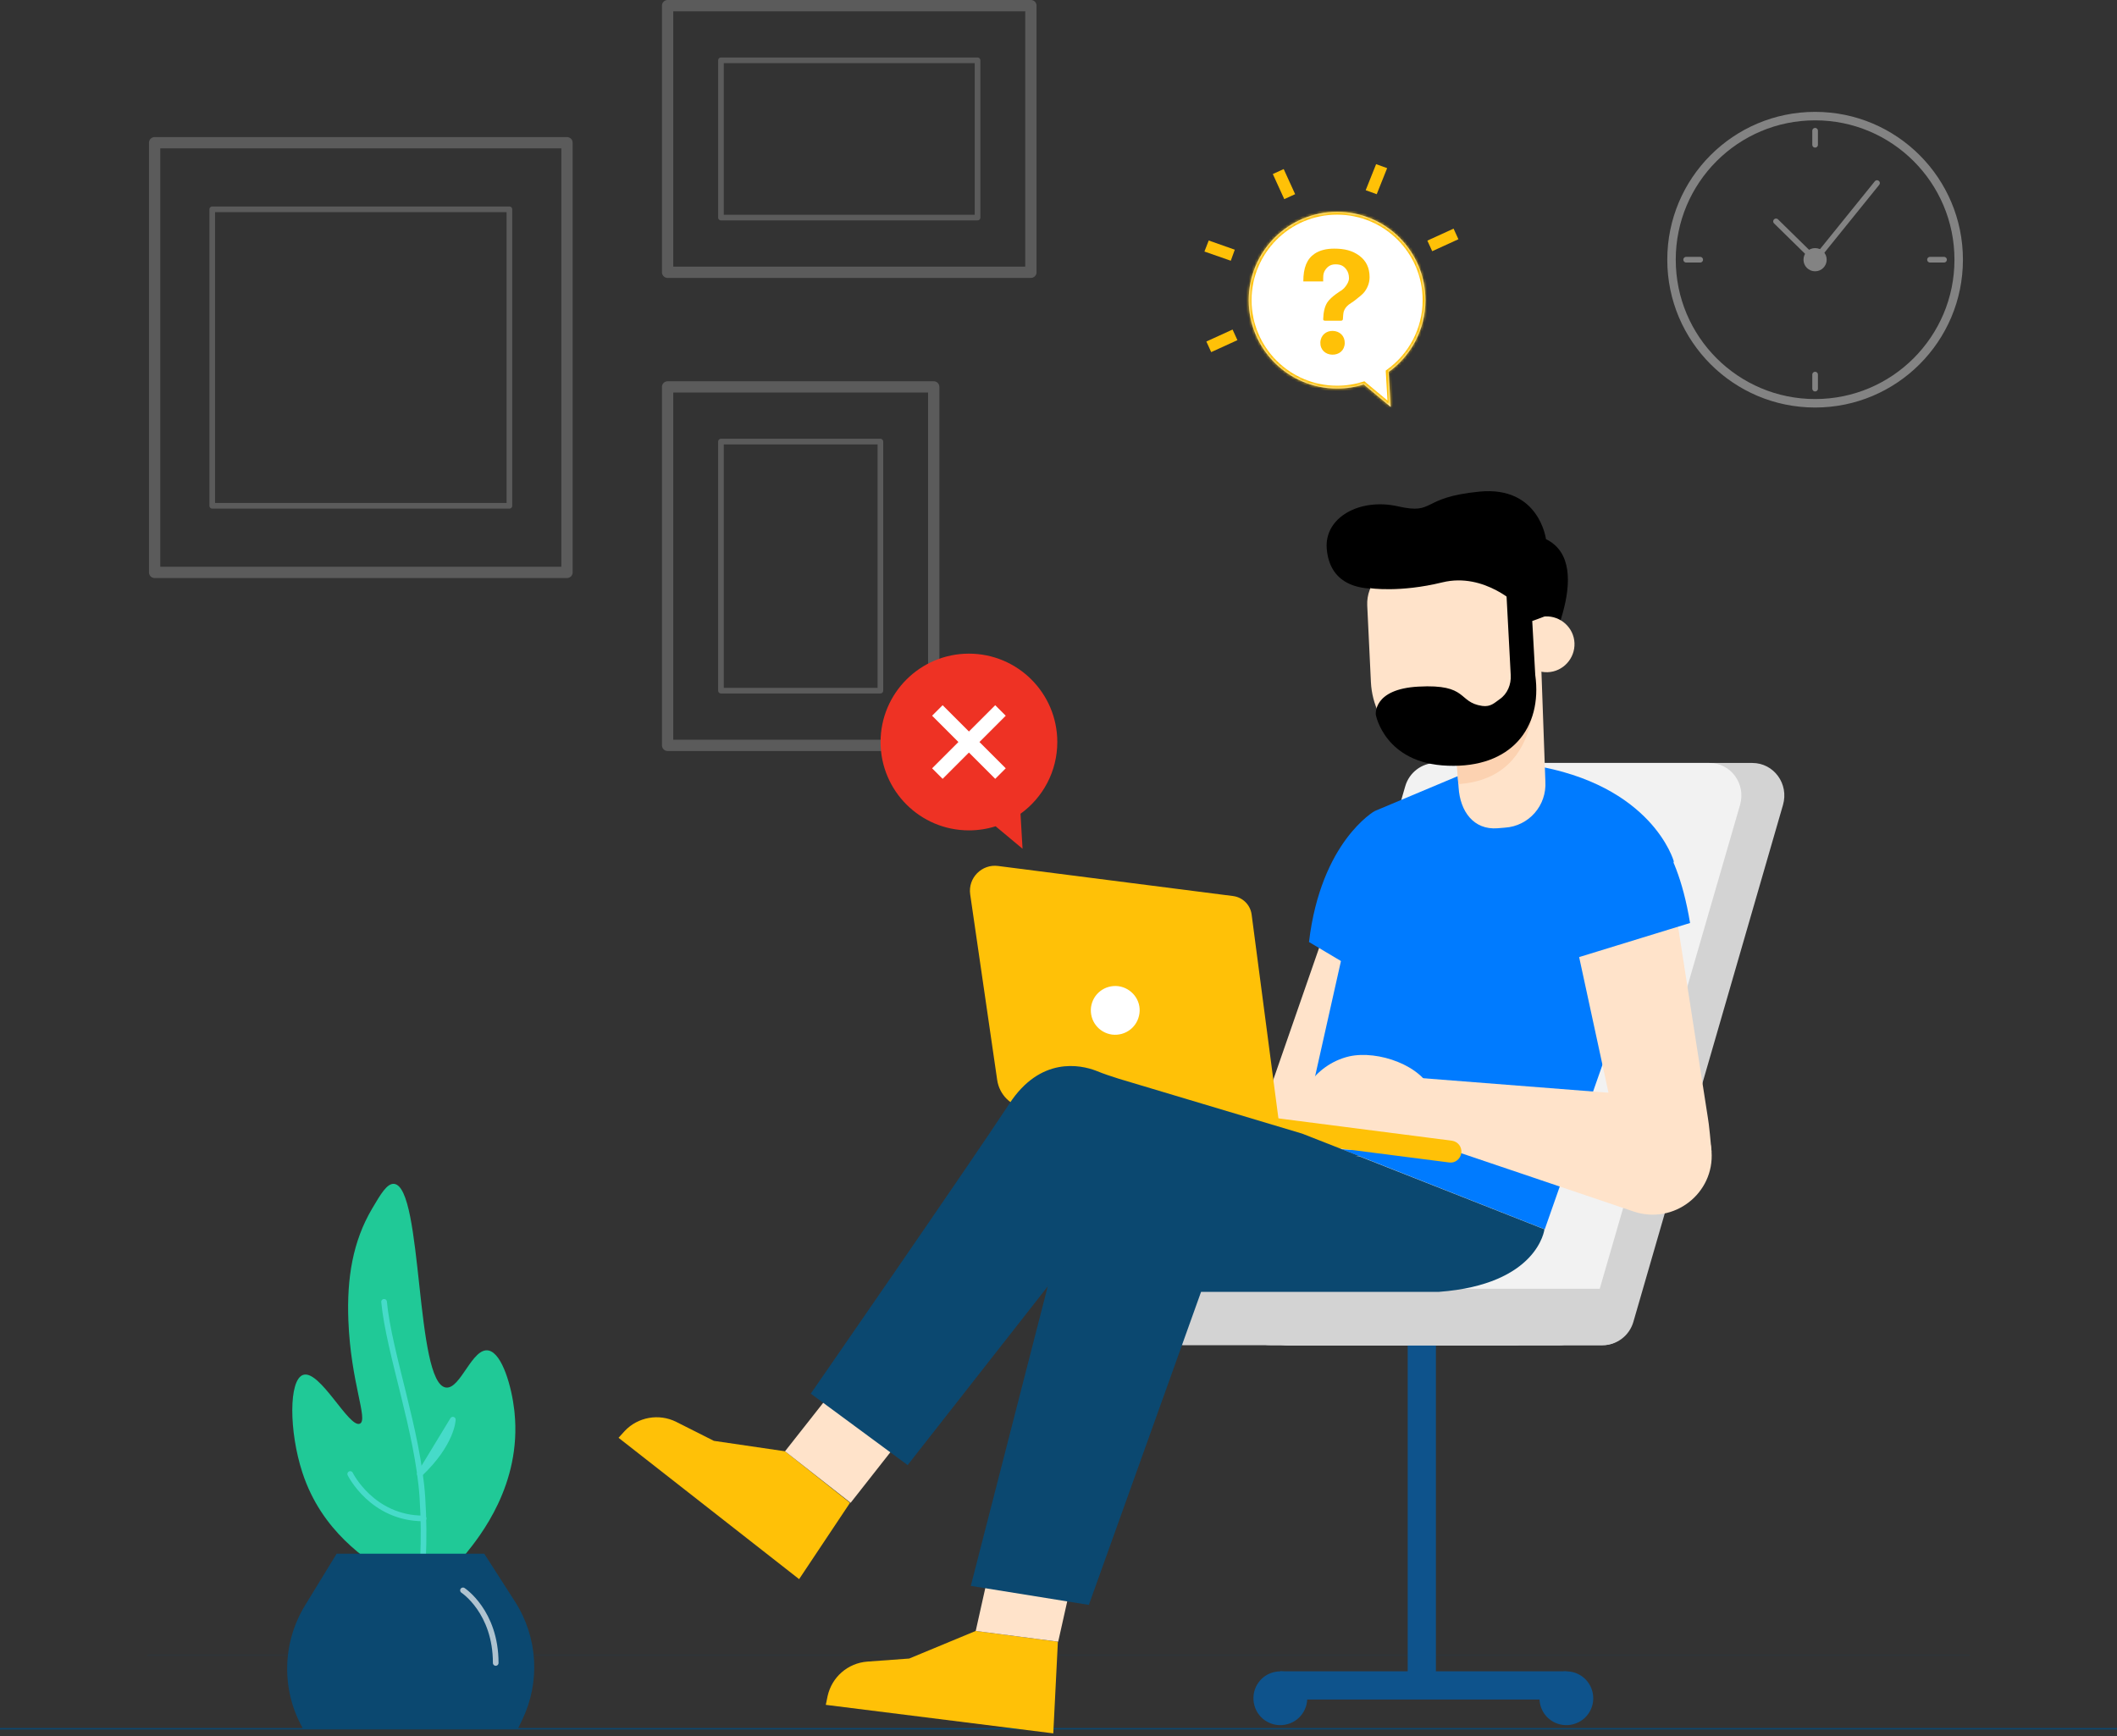 <svg width="750" height="615" viewBox="0 0 750 615" fill="none" xmlns="http://www.w3.org/2000/svg">
<rect x="0" y="0" width="750" height="615" fill="#333333" stroke="none"/>
<path d="M0 612.436H750" stroke="#0B4870" stroke-width="0.5"/>
<path d="M52.171 586.347H697.824" stroke="#0B4870" stroke-opacity="0.1" stroke-width="0.5"/>
<g opacity="0.5">
<path opacity="0.5" d="M200.872 50.561H54.784V202.778H200.872V50.561Z" stroke="#D3D3D3" stroke-width="4" stroke-miterlimit="10" stroke-linecap="round" stroke-linejoin="round"/>
<path opacity="0.5" d="M180.469 179.187V74.152H75.188V179.187H180.469Z" stroke="#D3D3D3" stroke-width="2" stroke-miterlimit="10" stroke-linecap="round" stroke-linejoin="round"/>
<path opacity="0.5" d="M365.217 2H236.517V96.453H365.217V2Z" stroke="#D3D3D3" stroke-width="4" stroke-miterlimit="10" stroke-linecap="round" stroke-linejoin="round"/>
<path opacity="0.5" d="M346.321 77.076V21.374L255.418 21.374V77.076H346.321Z" stroke="#D3D3D3" stroke-width="2" stroke-miterlimit="10" stroke-linecap="round" stroke-linejoin="round"/>
<path opacity="0.5" d="M311.9 244.673V156.442H255.417V244.673H311.9Z" stroke="#D3D3D3" stroke-width="2" stroke-miterlimit="10" stroke-linecap="round" stroke-linejoin="round"/>
<path opacity="0.5" d="M330.798 137.068H236.517V264.05H330.798V137.068Z" stroke="#D3D3D3" stroke-width="4" stroke-miterlimit="10" stroke-linecap="round" stroke-linejoin="round"/>
</g>
<path d="M536.84 476.55H419.097C413.558 476.55 409.104 472.097 409.104 466.557C409.104 461.018 413.558 456.564 419.097 456.564H536.84C542.379 456.564 546.833 461.018 546.833 466.557C546.833 472.205 542.379 476.55 536.84 476.55Z" fill="#D3D3D3"/>
<path d="M453.54 592.082V602.075H554.881V592.082H453.54Z" fill="#0E538C"/>
<path d="M462.981 600.052C463.85 605.265 460.374 610.153 455.16 611.022C449.947 611.891 445.059 608.415 444.19 603.202C443.321 597.988 446.797 593.1 452.01 592.231C457.224 591.362 462.112 594.838 462.981 600.052Z" fill="#0E538C"/>
<path d="M508.709 470.037H498.716V596.143H508.709V470.037Z" fill="#0E538C"/>
<path d="M564.316 600.052C565.185 605.265 561.709 610.153 556.495 611.022C551.282 611.891 546.394 608.415 545.525 603.202C544.656 597.988 548.132 593.1 553.345 592.231C558.559 591.362 563.447 594.838 564.316 600.052Z" fill="#0E538C"/>
<path d="M567.798 476.554H456.464C448.861 476.554 443.43 469.168 445.603 461.673L498.717 278.543C500.129 273.655 504.582 270.288 509.579 270.288H620.804C628.407 270.288 633.838 277.674 631.666 285.169L578.66 468.299C577.248 473.187 572.795 476.554 567.798 476.554Z" fill="#D3D3D3"/>
<path d="M552.477 476.554H455.589C447.986 476.554 442.555 469.168 444.727 461.673L497.842 278.543C499.254 273.655 503.707 270.288 508.704 270.288H605.591C613.194 270.288 618.625 277.674 616.453 285.169L563.339 468.299C561.927 473.187 557.473 476.554 552.477 476.554Z" fill="#F2F2F2"/>
<path d="M567.69 476.55H449.947C444.408 476.55 439.955 472.097 439.955 466.557C439.955 461.018 444.408 456.564 449.947 456.564H567.69C573.229 456.564 577.683 461.018 577.683 466.557C577.683 472.205 573.229 476.55 567.69 476.55Z" fill="#D3D3D3"/>
<path d="M472.425 321.119L448.311 390.526L453.959 404.212L486.436 398.021L495.669 323.726L472.425 321.119Z" fill="#FFE3CA"/>
<path d="M486.986 287.338C486.986 287.338 467.978 298.091 463.741 333.718L488.941 348.707L486.986 287.338Z" fill="#007BFF"/>
<path d="M519.566 273.654L486.981 287.34L461.347 401.607L547.264 435.496L592.992 305.154C592.992 305.154 585.497 277.89 542.593 271.047L519.566 273.654Z" fill="#007BFF"/>
<path d="M606.356 407.905C606.248 406.384 605.379 397.369 605.053 395.957L590.932 305.369C588.217 292.987 574.205 286.687 563.126 292.878C554.98 297.44 551.287 307.216 554.437 315.905L571.272 393.676L606.356 407.905Z" fill="#FFE3CA"/>
<path d="M587.134 388.463L491.332 380.969L486.553 398.022L578.77 429.195C592.999 433.974 607.445 422.787 606.359 407.906C605.599 397.587 597.453 389.332 587.134 388.463Z" fill="#FFE3CA"/>
<path d="M581.26 290.054C581.26 290.054 593.534 295.377 598.747 326.985L555.626 340.236C555.626 340.236 527.385 308.628 557.581 287.556L581.26 290.054Z" fill="#007BFF"/>
<path d="M461.244 399.001C464.72 408.45 482.533 408.776 491.874 405.301C501.324 401.825 510.991 396.394 507.407 386.944C503.931 377.494 488.181 371.955 477.971 374.236C465.48 377.168 457.659 389.66 461.244 399.001Z" fill="#FFE3CA"/>
<path d="M513.382 411.816L444.952 403.018L445.93 395.306L514.359 404.104C516.532 404.43 517.944 406.277 517.727 408.449C517.401 410.621 515.446 412.142 513.382 411.816Z" fill="#FFC107"/>
<path d="M453.967 404.215L363.38 392.593C358.166 391.941 354.039 387.814 353.278 382.6L343.72 316.886C342.851 311.02 347.847 306.024 353.604 306.784L436.806 317.429C440.282 317.863 442.997 320.579 443.431 324.055L453.967 404.215Z" fill="#FFC107"/>
<path d="M403.675 359.027C403.023 363.806 398.787 367.064 394.008 366.521C389.229 365.87 385.97 361.633 386.513 356.854C387.165 352.075 391.401 348.816 396.18 349.36C400.959 350.011 404.327 354.356 403.675 359.027Z" fill="white"/>
<path d="M345.672 577.786L322.102 587.562L307.221 588.648C300.378 589.191 294.73 594.079 293.209 600.813L292.558 603.963L373.152 614.065L374.782 581.588L345.672 577.786Z" fill="#FFC107"/>
<path d="M374.893 581.587L382.822 546.177L353.603 542.267L345.674 577.785L374.893 581.587Z" fill="#FFE3CA"/>
<path d="M547.16 435.496C547.16 435.496 544.879 455.047 509.796 457.654H425.508L385.753 568.554L343.935 561.819L385.753 399L481.555 409.645L547.16 435.496Z" fill="#0B4870"/>
<path d="M278.112 514.135L252.912 510.442L239.552 503.708C233.47 500.666 225.975 501.97 221.304 506.966L219.132 509.356L283.108 559.429L301.139 532.383L278.112 514.135Z" fill="#FFC107"/>
<path d="M301.356 532.384L323.297 504.469L300.269 486.004L278.111 514.136L301.356 532.384Z" fill="#FFE3CA"/>
<path d="M461.346 401.607L396.392 382.164C393.676 381.295 390.961 380.426 388.354 379.34C382.706 377.168 368.586 374.235 357.615 390.962C343.495 412.469 287.23 493.715 287.23 493.715L321.554 519.023L396.501 423.439C402.8 414.75 412.902 409.645 423.547 409.645L481.549 409.536L461.346 401.607Z" fill="#0B4870"/>
<path d="M544.878 238.027C546.073 235.855 566.167 200.011 547.702 190.995C547.702 190.995 545.312 172.096 524.132 174.16C502.951 176.223 508.708 182.415 495.239 179.373C481.771 176.332 469.062 183.284 470.04 194.471C471.018 205.768 479.707 210.547 495.239 207.831C510.772 205.116 523.046 207.18 523.046 207.18L535.971 210.981L544.878 238.027Z" fill="black"/>
<path d="M547.482 276.803L545.853 231.292L514.245 242.48L516.743 278.976C517.286 287.448 522.065 294.074 530.538 293.422L533.144 293.205C541.617 292.662 548.025 285.384 547.482 276.803Z" fill="#FFE3CA"/>
<path d="M543.134 237.592C543.134 237.592 549.108 275.608 516.631 277.781L515.219 259.75L543.134 237.592Z" fill="#FCD2B1"/>
<path d="M516.308 269.308H517.394C533.579 268.548 546.07 254.862 545.309 238.678L543.789 205.658C543.572 201.422 539.987 198.272 535.86 198.381L497.3 200.227C489.805 200.553 484.049 206.961 484.375 214.456L485.678 241.611C486.438 257.578 500.124 270.069 516.308 269.308Z" fill="#FFE3CA"/>
<path d="M538.031 228.686C538.248 234.117 542.919 238.353 548.35 238.136C553.781 237.919 558.017 233.248 557.8 227.817C557.582 222.386 552.912 218.15 547.481 218.367C541.941 218.585 537.705 223.147 538.031 228.686Z" fill="#FFE3CA"/>
<path d="M533.256 202.184L535.212 239.114C535.429 242.481 534.017 245.848 531.301 247.695C529.563 248.89 528.151 250.519 525.11 250.084C516.312 248.781 520.331 242.264 502.517 243.241C486.225 244.11 487.419 253.234 487.419 253.234C487.419 253.234 490.569 270.505 512.945 271.265C535.32 272.134 546.508 257.905 543.901 239.114L541.729 200.12L533.256 202.184Z" fill="black"/>
<path d="M485.461 208.375C485.461 208.375 495.888 210.004 510.986 206.311C526.084 202.618 538.032 214.783 538.032 214.783C538.032 214.783 541.291 220.432 542.051 220.214C542.811 220.106 547.482 218.259 547.482 218.259L547.265 201.206L536.186 192.625L505.555 191.322L487.416 195.341L485.461 208.375Z" fill="black"/>
<path fill-rule="evenodd" clip-rule="evenodd" d="M361.54 288.288C369.434 282.605 374.573 273.336 374.573 262.867C374.573 245.578 360.557 231.562 343.268 231.562C325.98 231.562 311.964 245.578 311.964 262.867C311.964 280.155 325.98 294.171 343.268 294.171C346.563 294.171 349.738 293.662 352.72 292.719L362.263 300.68L361.54 288.288Z" fill="#EE3224"/>
<path d="M356.31 253.552L352.583 249.826L343.266 259.143L333.949 249.826L330.223 253.552L339.54 262.869L330.223 272.186L333.949 275.913L343.266 266.596L352.583 275.913L356.31 272.186L346.993 262.869L356.31 253.552Z" fill="white"/>
<mask id="path-42-inside-1" fill="white">
<path fill-rule="evenodd" clip-rule="evenodd" d="M491.961 131.77C499.859 126.087 505.001 116.816 505.001 106.343C505.001 89.054 490.986 75.039 473.697 75.039C456.408 75.039 442.392 89.054 442.392 106.343C442.392 123.632 456.408 137.647 473.697 137.647C476.99 137.647 480.164 137.139 483.145 136.196L492.683 144.153L491.961 131.77Z"/>
</mask>
<path fill-rule="evenodd" clip-rule="evenodd" d="M491.961 131.77C499.859 126.087 505.001 116.816 505.001 106.343C505.001 89.054 490.986 75.039 473.697 75.039C456.408 75.039 442.392 89.054 442.392 106.343C442.392 123.632 456.408 137.647 473.697 137.647C476.99 137.647 480.164 137.139 483.145 136.196L492.683 144.153L491.961 131.77Z" fill="white"/>
<path d="M491.961 131.77L491.377 130.958L490.931 131.279L490.963 131.828L491.961 131.77ZM483.145 136.196L483.786 135.428L483.366 135.078L482.844 135.243L483.145 136.196ZM492.683 144.153L492.042 144.921L493.815 146.4L493.681 144.095L492.683 144.153ZM504.001 106.343C504.001 116.48 499.025 125.455 491.377 130.958L492.545 132.582C500.693 126.719 506.001 117.151 506.001 106.343H504.001ZM473.697 76.039C490.433 76.039 504.001 89.606 504.001 106.343H506.001C506.001 88.502 491.538 74.039 473.697 74.039V76.039ZM443.392 106.343C443.392 89.606 456.96 76.039 473.697 76.039V74.039C455.855 74.039 441.392 88.502 441.392 106.343H443.392ZM473.697 136.647C456.96 136.647 443.392 123.08 443.392 106.343H441.392C441.392 124.184 455.855 138.647 473.697 138.647V136.647ZM482.844 135.243C479.959 136.155 476.886 136.647 473.697 136.647V138.647C477.093 138.647 480.369 138.123 483.447 137.15L482.844 135.243ZM493.323 143.385L483.786 135.428L482.505 136.964L492.042 144.921L493.323 143.385ZM490.963 131.828L491.684 144.211L493.681 144.095L492.959 131.712L490.963 131.828Z" fill="#FFC107" mask="url(#path-42-inside-1)"/>
<path d="M481.643 90.633C479.121 88.737 476.277 88.084 472.673 88.084C469.94 88.084 467.602 88.637 465.749 89.871C463.016 91.713 461.732 94.807 461.732 99.697H468.775C468.775 98.391 468.647 96.984 469.417 95.778C470.188 94.571 471.261 93.645 473.104 93.645C474.975 93.645 475.938 94.181 476.846 95.288C477.616 96.231 477.91 97.356 477.91 98.554C477.91 99.588 477.378 100.541 476.745 101.403C476.397 101.911 475.938 102.365 475.36 102.8C475.36 102.8 471.554 105.041 470.215 107.164C469.216 108.743 468.858 110.721 468.775 113.089C468.766 113.261 468.83 113.615 469.436 113.615H475.104C475.635 113.615 475.746 113.216 475.755 113.053C475.791 112.191 475.901 110.866 476.057 110.367C476.36 109.424 476.947 108.598 477.864 107.89L479.763 106.593C481.478 105.268 482.844 104.188 483.449 103.335C484.486 101.938 485.21 100.214 485.21 98.173C485.21 94.843 483.972 92.384 481.643 90.633ZM472.187 117.226C469.812 117.154 467.849 118.787 467.767 121.337C467.693 123.895 469.555 125.574 471.939 125.646C474.416 125.719 476.332 124.14 476.406 121.591C476.479 119.041 474.663 117.299 472.187 117.226Z" fill="#FFC107"/>
<path d="M454.78 59.894L450.926 61.653L454.983 70.546L458.837 68.788L454.78 59.894Z" fill="#FFC107"/>
<path d="M483.829 67.386L487.739 68.799L491.432 59.566L487.522 58.154L483.829 67.386Z" fill="#FFC107"/>
<path d="M514.966 81L505.677 85.237L507.39 88.993L516.679 84.755L514.966 81Z" fill="#FFC107"/>
<path d="M436.671 116.748L427.382 120.986L429.095 124.741L438.384 120.503L436.671 116.748Z" fill="#FFC107"/>
<path d="M428.22 85.199L426.699 89.11L436.04 92.368L437.452 88.458L428.22 85.199Z" fill="#FFC107"/>
<path d="M138.722 558.293C129.756 552.588 113.957 542.536 107.131 521.677C102.372 507.132 102.254 488.796 107.389 487.075C113.322 485.087 123.697 506.15 127.516 504.345C130.513 502.929 124.266 489.898 123.417 467.778C122.839 452.708 125.009 439.771 131.78 428.26C134.889 422.974 137.157 419.119 139.651 419.405C149.935 420.587 147.016 490.246 158.016 491.555C163.186 492.171 167.327 477.202 173.102 478.437C178.012 479.487 181.313 491.642 182.188 499.495C182.231 499.884 182.263 500.193 182.285 500.409C184.863 525.939 169.961 544.341 164.904 550.586C157.399 559.854 152.291 561.681 148.397 561.737C144.292 561.795 141.155 559.841 138.722 558.293Z" fill="#20C997"/>
<path d="M136.067 461.183C137.795 479.384 148.112 507.056 149.65 530.545C150.651 545.839 149.721 559.338 148.174 570.391" stroke="#46DBC9" stroke-width="2" stroke-miterlimit="10" stroke-linecap="round" stroke-linejoin="round"/>
<path d="M183.542 612.314H107.289C99.623 598.736 99.914 582.072 108.048 568.769L119.263 550.427H171.568L182.464 567.408C190.527 579.974 191.49 595.825 185.007 609.274L183.542 612.314Z" fill="#0B4870"/>
<path d="M124.072 522.183C124.072 522.183 131.79 537.925 150.068 537.925M160.43 502.938C160.43 502.938 160.231 511.303 148.73 522.183L160.43 502.938Z" stroke="#46DBC9" stroke-width="2" stroke-miterlimit="10" stroke-linecap="round" stroke-linejoin="round"/>
<path opacity="0.67" d="M164.023 563.404C164.023 563.404 175.622 570.959 175.622 589.122" stroke="white" stroke-width="2" stroke-miterlimit="10" stroke-linecap="round" stroke-linejoin="round"/>
<g opacity="0.5">
<path d="M643.047 142.869C671.141 142.869 693.916 120.094 693.916 92C693.916 63.905 671.141 41.13 643.047 41.13C614.952 41.13 592.177 63.905 592.177 92C592.177 120.094 614.952 142.869 643.047 142.869Z" stroke="#D3D3D3" stroke-width="3" stroke-miterlimit="10" stroke-linecap="round" stroke-linejoin="round"/>
<path d="M643.045 46.322V51.291" stroke="#D3D3D3" stroke-width="2" stroke-miterlimit="10" stroke-linecap="round" stroke-linejoin="round"/>
<path d="M643.045 132.709V137.677" stroke="#D3D3D3" stroke-width="2" stroke-miterlimit="10" stroke-linecap="round" stroke-linejoin="round"/>
<path d="M688.72 91.999H683.752" stroke="#D3D3D3" stroke-width="2" stroke-miterlimit="10" stroke-linecap="round" stroke-linejoin="round"/>
<path d="M602.334 91.999H597.365" stroke="#D3D3D3" stroke-width="2" stroke-miterlimit="10" stroke-linecap="round" stroke-linejoin="round"/>
<path d="M643.041 96.109C645.309 96.109 647.149 94.27 647.149 92.001C647.149 89.732 645.309 87.893 643.041 87.893C640.772 87.893 638.932 89.732 638.932 92.001C638.932 94.27 640.772 96.109 643.041 96.109Z" fill="#D3D3D3"/>
<path d="M643.045 91.999L664.981 64.852" stroke="#D3D3D3" stroke-width="2" stroke-miterlimit="10" stroke-linecap="round" stroke-linejoin="round"/>
<path d="M629.203 78.427L643.045 92.001" stroke="#D3D3D3" stroke-width="2" stroke-miterlimit="10" stroke-linecap="round" stroke-linejoin="round"/>
</g>
</svg>
